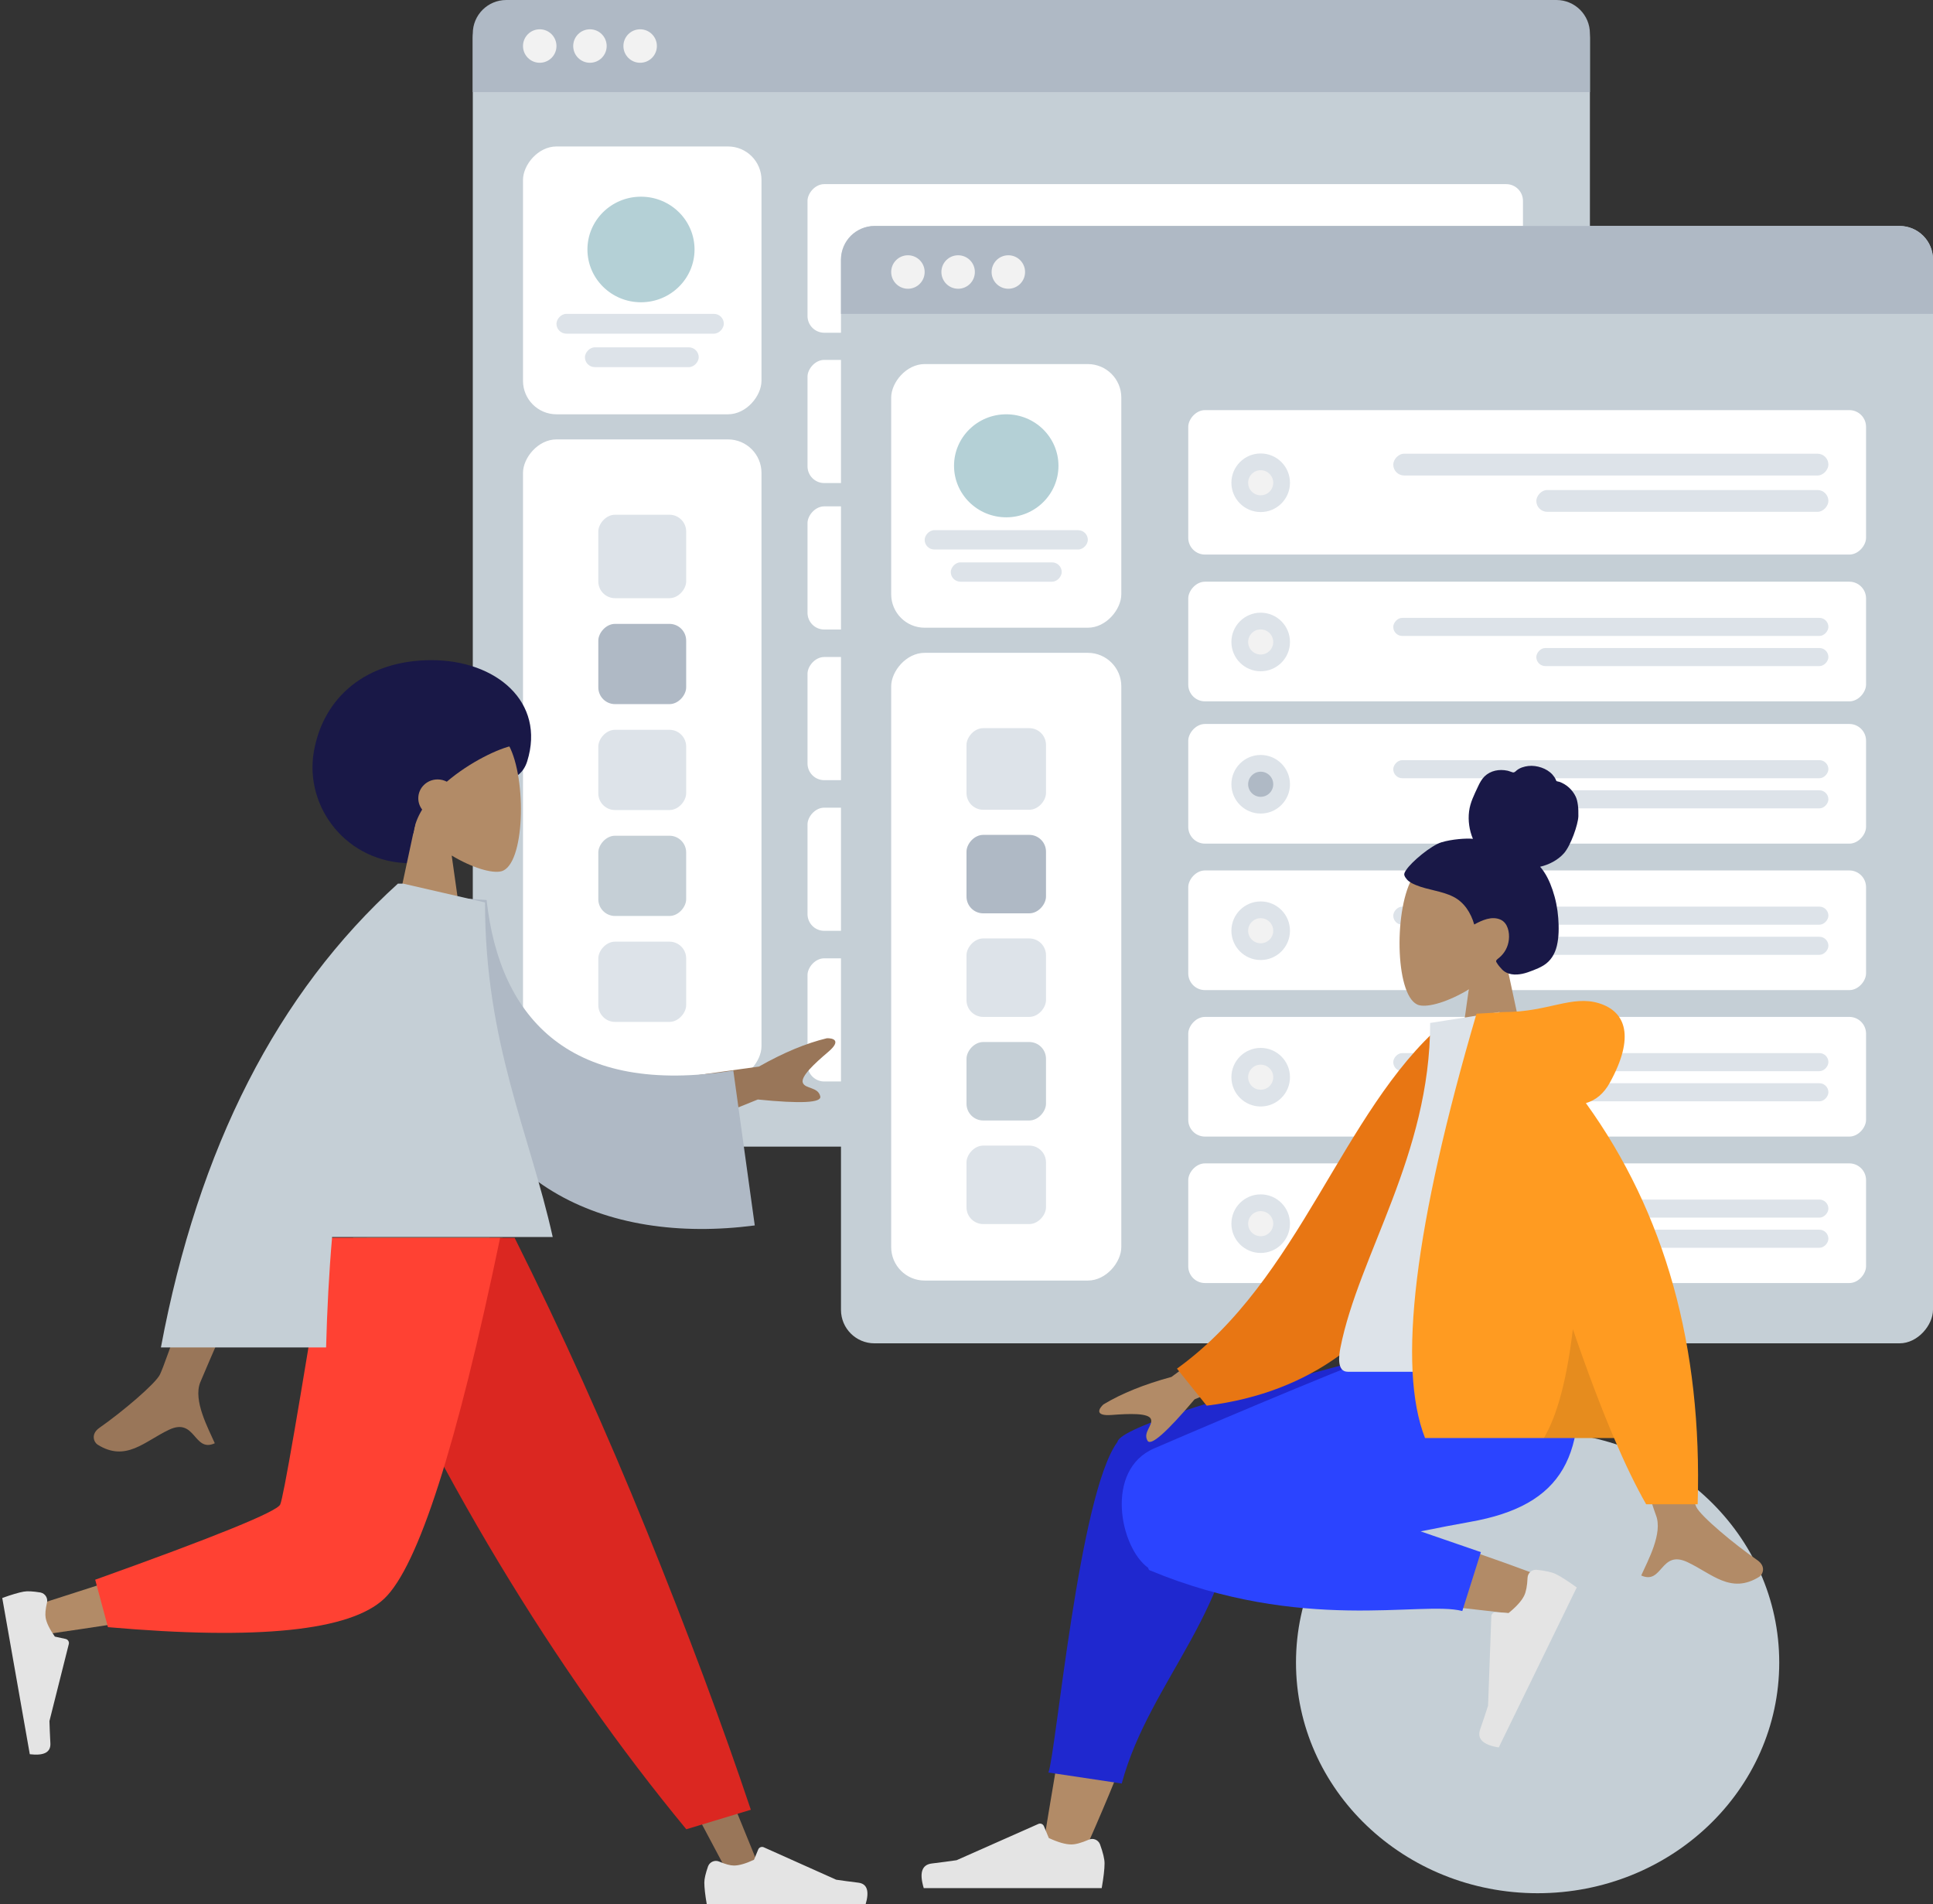 <?xml version="1.0" encoding="UTF-8"?>
<svg width="462px" height="455px" viewBox="0 0 462 455" version="1.1" xmlns="http://www.w3.org/2000/svg" xmlns:xlink="http://www.w3.org/1999/xlink">
    <rect x="0" y="0" width="462" height="455" fill="#333333" stroke="none"/>
    <!-- Generator: Sketch 53.2 (72643) - https://sketchapp.com -->
    <title>Society</title>
    <desc>Created with Sketch.</desc>
    <g id="Home-Page" stroke="none" stroke-width="1" fill="none" fill-rule="evenodd">
        <g id="UI--Desktop" transform="translate(-488, -144)">
            <g id="Society" transform="translate(489, 144)">
                <g id="Web" transform="translate(245.5, 137) scale(-1, 1) translate(-245.5, -137) translate(112, 0)">
                    <rect id="Container" fill="#C5CFD6" x="0" y="1" width="267" height="273" rx="8"></rect>
                    <rect id="Background" fill="#FFFFFF" x="198" y="35" width="57" height="64" rx="8"></rect>
                    <g id="Profile-Info" transform="translate(207, 47)">
                        <ellipse id="Avatar" fill="#B4D0D6" cx="19.8" cy="12.615" rx="12.8" ry="12.615"></ellipse>
                        <rect id="Name" fill="#DDE3E9" x="0" y="28" width="40" height="4.731" rx="2.365"></rect>
                        <rect id="Name" fill="#DDE3E9" x="6" y="36" width="27.2" height="4.731" rx="2.365"></rect>
                    </g>
                    <path d="M8,0 L259,0 C263.418,-8.11624501e-16 267,3.582 267,8 L267,22 L0,22 L0,8 C-5.41083001e-16,3.582 3.582,8.11624501e-16 8,0 Z" id="Header" fill="#AFB9C5"></path>
                    <g id="Buttons" transform="translate(223, 7)" fill="#F2F2F2">
                        <circle id="buttons" cx="4" cy="4" r="4"></circle>
                        <circle id="buttons" cx="16" cy="4" r="4"></circle>
                        <circle id="buttons" cx="28" cy="4" r="4"></circle>
                    </g>
                    <g id="Components" transform="translate(198, 105)">
                        <rect id="Background" fill="#FFFFFF" x="0" y="0" width="57" height="153" rx="8"></rect>
                        <g id="Rows" transform="translate(18, 18)">
                            <rect id="Data" fill="#DDE3E9" x="0" y="0" width="21" height="19.943" rx="4"></rect>
                            <rect id="Data" fill="#AFB9C5" x="0" y="26.08" width="21" height="19.176" rx="4"></rect>
                            <rect id="Data" fill="#DDE3E9" x="0" y="51.392" width="21" height="19.176" rx="4"></rect>
                            <rect id="Data" fill="#DDE3E9" x="0" y="102.017" width="21" height="19.176" rx="4"></rect>
                            <rect id="Data" fill="#C5CFD6" x="0" y="76.705" width="21" height="19.176" rx="4"></rect>
                        </g>
                    </g>
                    <g id="Rows" transform="translate(16, 44)">
                        <g id="Row">
                            <rect id="Container" fill="#FFFFFF" x="0" y="0" width="171" height="35.51" rx="4"></rect>
                            <g id="Text-Stuff" transform="translate(9, 10.716)" fill="#DDE3E9">
                                <rect id="Label" x="0" y="0" width="113" height="5.358" rx="2.679"></rect>
                                <rect id="Label" x="0" y="8.93" width="75.849" height="5.358" rx="2.679"></rect>
                            </g>
                            <g id="Check" transform="translate(145.725, 10.86)">
                                <circle id="Background" fill="#DDE3E9" cx="7" cy="7" r="7"></circle>
                                <circle id="Indicator" fill="#F2F2F2" cx="7" cy="7" r="3"></circle>
                            </g>
                        </g>
                        <g id="Row" transform="translate(0, 42)">
                            <rect id="Container" fill="#FFFFFF" x="0" y="0" width="171" height="29.43" rx="4"></rect>
                            <g id="Text-Stuff" transform="translate(9, 8.892)" fill="#DDE3E9">
                                <rect id="Label" x="0" y="0" width="113" height="4.446" rx="2.223"></rect>
                                <rect id="Label" x="0" y="7.41" width="75.849" height="4.446" rx="2.223"></rect>
                            </g>
                            <g id="Check" transform="translate(145.725, 7.82)">
                                <circle id="Background" fill="#DDE3E9" cx="7" cy="7" r="7"></circle>
                                <circle id="Indicator" fill="#F2F2F2" cx="7" cy="7" r="3"></circle>
                            </g>
                        </g>
                        <g id="Row" transform="translate(0, 77)">
                            <rect id="Container" fill="#FFFFFF" x="0" y="0" width="171" height="29.43" rx="4"></rect>
                            <g id="Text-Stuff" transform="translate(9, 8.892)" fill="#DDE3E9">
                                <rect id="Label" x="0" y="0" width="113" height="4.446" rx="2.223"></rect>
                                <rect id="Label" x="0" y="7.41" width="75.849" height="4.446" rx="2.223"></rect>
                            </g>
                            <g id="Check" transform="translate(145.725, 7.82)">
                                <circle id="Background" fill="#DDE3E9" cx="7" cy="7" r="7"></circle>
                                <circle id="Indicator" fill="#AFB9C5" cx="7" cy="7" r="3"></circle>
                            </g>
                        </g>
                        <g id="Row" transform="translate(0, 185)">
                            <rect id="Container" fill="#FFFFFF" x="0" y="0" width="171" height="29.43" rx="4"></rect>
                            <g id="Text-Stuff" transform="translate(9, 8.892)" fill="#DDE3E9">
                                <rect id="Label" x="0" y="0" width="113" height="4.446" rx="2.223"></rect>
                                <rect id="Label" x="0" y="7.41" width="75.849" height="4.446" rx="2.223"></rect>
                            </g>
                            <g id="Check" transform="translate(145.725, 7.82)">
                                <circle id="Background" fill="#DDE3E9" cx="7" cy="7" r="7"></circle>
                                <circle id="Indicator" fill="#F2F2F2" cx="7" cy="7" r="3"></circle>
                            </g>
                        </g>
                        <g id="Row" transform="translate(0, 149)">
                            <rect id="Container" fill="#FFFFFF" x="0" y="0" width="171" height="29.43" rx="4"></rect>
                            <g id="Text-Stuff" transform="translate(9, 8.892)" fill="#DDE3E9">
                                <rect id="Label" x="0" y="0" width="113" height="4.446" rx="2.223"></rect>
                                <rect id="Label" x="0" y="7.41" width="75.849" height="4.446" rx="2.223"></rect>
                            </g>
                            <g id="Check" transform="translate(145.725, 7.82)">
                                <circle id="Background" fill="#DDE3E9" cx="7" cy="7" r="7"></circle>
                                <circle id="Indicator" fill="#F2F2F2" cx="7" cy="7" r="3"></circle>
                            </g>
                        </g>
                        <g id="Row" transform="translate(0, 113)">
                            <rect id="Container" fill="#FFFFFF" x="0" y="0" width="171" height="29.43" rx="4"></rect>
                            <g id="Text-Stuff" transform="translate(9, 8.892)" fill="#DDE3E9">
                                <rect id="Label" x="0" y="0" width="113" height="4.446" rx="2.223"></rect>
                                <rect id="Label" x="0" y="7.41" width="75.849" height="4.446" rx="2.223"></rect>
                            </g>
                            <g id="Check" transform="translate(145.725, 7.82)">
                                <circle id="Background" fill="#DDE3E9" cx="7" cy="7" r="7"></circle>
                                <circle id="Indicator" fill="#F2F2F2" cx="7" cy="7" r="3"></circle>
                            </g>
                        </g>
                    </g>
                </g>
                <g id="Web" transform="translate(330.5, 187.5) scale(-1, 1) translate(-330.5, -187.5) translate(200, 54)">
                    <rect id="Container" fill="#C5CFD6" x="0" y="0" width="261" height="267" rx="8"></rect>
                    <rect id="Background" fill="#FFFFFF" x="194" y="33" width="55" height="63" rx="8"></rect>
                    <g id="Profile-Info" transform="translate(202, 45)">
                        <ellipse id="Avatar" fill="#B4D0D6" cx="19.5" cy="12.308" rx="12.48" ry="12.308"></ellipse>
                        <rect id="Name" fill="#DDE3E9" x="0" y="27.692" width="39" height="4.615" rx="2.308"></rect>
                        <rect id="Name" fill="#DDE3E9" x="6.24" y="35.385" width="26.52" height="4.615" rx="2.308"></rect>
                    </g>
                    <path d="M8,0 L253,0 C257.418,-8.11624501e-16 261,3.582 261,8 L261,21 L0,21 L0,8 C-5.41083001e-16,3.582 3.582,8.11624501e-16 8,0 Z" id="Header" fill="#AFB9C5"></path>
                    <g id="Buttons" transform="translate(217, 7)" fill="#F2F2F2">
                        <circle id="buttons" cx="4" cy="4" r="4"></circle>
                        <circle id="buttons" cx="16" cy="4" r="4"></circle>
                        <circle id="buttons" cx="28" cy="4" r="4"></circle>
                    </g>
                    <g id="Components" transform="translate(194, 102)">
                        <rect id="Background" fill="#FFFFFF" x="0" y="0" width="55" height="150" rx="8"></rect>
                        <g id="Rows" transform="translate(18, 18)">
                            <rect id="Data" fill="#DDE3E9" x="0" y="0" width="19" height="19.5" rx="4"></rect>
                            <rect id="Data" fill="#AFB9C5" x="0" y="25.5" width="19" height="18.75" rx="4"></rect>
                            <rect id="Data" fill="#DDE3E9" x="0" y="50.25" width="19" height="18.75" rx="4"></rect>
                            <rect id="Data" fill="#DDE3E9" x="0" y="99.75" width="19" height="18.75" rx="4"></rect>
                            <rect id="Data" fill="#C5CFD6" x="0" y="75" width="19" height="18.75" rx="4"></rect>
                        </g>
                    </g>
                    <g id="Rows" transform="translate(16, 44)">
                        <g id="Row">
                            <rect id="Container" fill="#FFFFFF" x="0" y="0" width="162" height="34.519" rx="4"></rect>
                            <g id="Text-Stuff" transform="translate(9, 10.417)" fill="#DDE3E9">
                                <rect id="Label" x="0" y="0" width="104" height="5.208" rx="2.604"></rect>
                                <rect id="Label" x="0" y="8.681" width="69.808" height="5.208" rx="2.604"></rect>
                            </g>
                            <g id="Check" transform="translate(137.687, 10.361)">
                                <circle id="Background" fill="#DDE3E9" cx="7" cy="7" r="7"></circle>
                                <circle id="Indicator" fill="#F2F2F2" cx="7" cy="7" r="3"></circle>
                            </g>
                        </g>
                        <g id="Row" transform="translate(0, 41)">
                            <rect id="Container" fill="#FFFFFF" x="0" y="0" width="162" height="28.595" rx="4"></rect>
                            <g id="Text-Stuff" transform="translate(9, 8.644)" fill="#DDE3E9">
                                <rect id="Label" x="0" y="0" width="104" height="4.322" rx="2.161"></rect>
                                <rect id="Label" x="0" y="7.203" width="69.808" height="4.322" rx="2.161"></rect>
                            </g>
                            <g id="Check" transform="translate(137.687, 7.406)">
                                <circle id="Background" fill="#DDE3E9" cx="7" cy="7" r="7"></circle>
                                <circle id="Indicator" fill="#F2F2F2" cx="7" cy="7" r="3"></circle>
                            </g>
                        </g>
                        <g id="Row" transform="translate(0, 75)">
                            <rect id="Container" fill="#FFFFFF" x="0" y="0" width="162" height="28.595" rx="4"></rect>
                            <g id="Text-Stuff" transform="translate(9, 8.644)" fill="#DDE3E9">
                                <rect id="Label" x="0" y="0" width="104" height="4.322" rx="2.161"></rect>
                                <rect id="Label" x="0" y="7.203" width="69.808" height="4.322" rx="2.161"></rect>
                            </g>
                            <g id="Check" transform="translate(137.687, 7.406)">
                                <circle id="Background" fill="#DDE3E9" cx="7" cy="7" r="7"></circle>
                                <circle id="Indicator" fill="#AFB9C5" cx="7" cy="7" r="3"></circle>
                            </g>
                        </g>
                        <g id="Row" transform="translate(0, 180)">
                            <rect id="Container" fill="#FFFFFF" x="0" y="0" width="162" height="28.595" rx="4"></rect>
                            <g id="Text-Stuff" transform="translate(9, 8.644)" fill="#DDE3E9">
                                <rect id="Label" x="0" y="0" width="104" height="4.322" rx="2.161"></rect>
                                <rect id="Label" x="0" y="7.203" width="69.808" height="4.322" rx="2.161"></rect>
                            </g>
                            <g id="Check" transform="translate(137.687, 7.406)">
                                <circle id="Background" fill="#DDE3E9" cx="7" cy="7" r="7"></circle>
                                <circle id="Indicator" fill="#F2F2F2" cx="7" cy="7" r="3"></circle>
                            </g>
                        </g>
                        <g id="Row" transform="translate(0, 145)">
                            <rect id="Container" fill="#FFFFFF" x="0" y="0" width="162" height="28.595" rx="4"></rect>
                            <g id="Text-Stuff" transform="translate(9, 8.644)" fill="#DDE3E9">
                                <rect id="Label" x="0" y="0" width="104" height="4.322" rx="2.161"></rect>
                                <rect id="Label" x="0" y="7.203" width="69.808" height="4.322" rx="2.161"></rect>
                            </g>
                            <g id="Check" transform="translate(137.687, 7.406)">
                                <circle id="Background" fill="#DDE3E9" cx="7" cy="7" r="7"></circle>
                                <circle id="Indicator" fill="#F2F2F2" cx="7" cy="7" r="3"></circle>
                            </g>
                        </g>
                        <g id="Row" transform="translate(0, 110)">
                            <rect id="Container" fill="#FFFFFF" x="0" y="0" width="162" height="28.595" rx="4"></rect>
                            <g id="Text-Stuff" transform="translate(9, 8.644)" fill="#DDE3E9">
                                <rect id="Label" x="0" y="0" width="104" height="4.322" rx="2.161"></rect>
                                <rect id="Label" x="0" y="7.203" width="69.808" height="4.322" rx="2.161"></rect>
                            </g>
                            <g id="Check" transform="translate(137.687, 7.406)">
                                <circle id="Background" fill="#DDE3E9" cx="7" cy="7" r="7"></circle>
                                <circle id="Indicator" fill="#F2F2F2" cx="7" cy="7" r="3"></circle>
                            </g>
                        </g>
                    </g>
                </g>
                <g id="Group" transform="translate(348.5, 341) scale(-1, 1) translate(-348.5, -341) translate(236, 180)">
                    <g id="Head/Front/Chongo" transform="translate(55.5, 0)">
                        <g id="Head" stroke-width="1" transform="translate(40.5, 23.25)" fill="#B28B67">
                            <path d="M6.197,25.868 C2.741,21.811 0.402,16.84 0.793,11.269 C1.919,-4.781 24.261,-1.25 28.608,6.85 C32.954,14.951 32.437,35.5 26.82,36.948 C24.58,37.525 19.808,36.111 14.952,33.183 L18,54.75 L0,54.75 L6.197,25.868 Z"></path>
                        </g>
                        <path d="M61.998,21.277 C59.538,20.527 55.968,20.273 54.466,20.445 C55.32,18.398 55.659,16.117 55.383,13.897 C55.114,11.739 54.15,9.902 53.258,7.977 C52.847,7.089 52.381,6.207 51.687,5.528 C50.979,4.836 50.084,4.38 49.145,4.162 C48.184,3.939 47.179,3.958 46.216,4.16 C45.79,4.249 45.408,4.444 44.991,4.552 C44.563,4.663 44.356,4.396 44.045,4.127 C43.297,3.478 42.201,3.159 41.254,3.044 C40.193,2.916 39.091,3.076 38.079,3.425 C37.093,3.765 36.146,4.316 35.434,5.12 C35.116,5.478 34.828,5.885 34.641,6.335 C34.564,6.519 34.552,6.629 34.367,6.696 C34.197,6.759 33.998,6.761 33.822,6.82 C32.123,7.396 30.67,8.709 29.879,10.395 C29.417,11.378 29.199,13.11 29.259,15.051 C29.318,16.992 31.071,22.056 32.71,23.903 C34.173,25.552 36.324,26.64 38.399,27.116 C37.022,28.691 36.105,30.659 35.427,32.66 C34.69,34.834 34.234,37.092 34.066,39.394 C33.906,41.58 33.891,43.893 34.404,46.033 C34.883,48.034 35.909,49.675 37.621,50.717 C38.405,51.194 39.248,51.552 40.097,51.88 C40.933,52.203 41.772,52.516 42.648,52.698 C44.306,53.04 46.217,52.981 47.494,51.662 C47.954,51.186 48.46,50.588 48.796,50.007 C48.917,49.798 48.99,49.661 48.843,49.457 C48.667,49.212 48.383,49.025 48.157,48.833 C46.87,47.742 46.073,46.285 45.872,44.554 C45.668,42.797 46.14,40.529 47.848,39.763 C49.956,38.816 52.278,39.903 54.152,40.915 C54.949,38.104 56.584,35.574 59.148,34.284 C61.984,32.858 65.239,32.691 68.153,31.467 C68.913,31.148 69.687,30.786 70.246,30.136 C70.479,29.865 70.754,29.512 70.847,29.153 C70.969,28.681 70.665,28.286 70.43,27.918 C69.184,25.968 64.457,22.027 61.998,21.277 Z" id="hair" fill="#191847"></path>
                    </g>
                    <g id="Bottom/Sitting/Sweat-Pants" transform="translate(0, 141.77)">
                        <g id="Objects/Seat/Ball" transform="translate(7.5, 31.632)" fill="#C5CFD6">
                            <ellipse id="Ballsy-Ball" cx="87" cy="43.875" rx="57.75" ry="55.125"></ellipse>
                        </g>
                        <path d="M203.632,122.505 C194.022,101.148 187.073,82.55 184.283,72.738 C179.507,55.938 175.873,41.154 174.955,35.633 C172.765,22.468 191.801,21.701 194.318,28.244 C198.126,38.147 204.775,70.684 212.763,119.83 L203.632,122.505 Z M92.166,55.479 C100.983,51.979 131.859,41.027 146.75,37.929 C151.03,37.039 155.177,36.212 159.077,35.464 C170.667,33.242 176.672,54.239 165.509,55.852 C137.709,59.87 98.297,64.019 94.924,64.485 C90.197,65.137 86.625,57.678 92.166,55.479 Z" id="Skin" fill="#B28B67"></path>
                        <path d="M166.19,29.686 L118.5,5.307 L118.5,0 L124.172,0 C170.31,11.806 193.887,19.372 194.901,22.698 C194.912,22.734 194.922,22.77 194.932,22.805 C194.955,22.836 194.978,22.867 195,22.898 C204.144,35.526 209.62,97.175 211.417,101.791 L193.896,104.416 C187.193,79.459 165.75,62.072 166.32,32.181 C166.166,31.304 166.127,30.472 166.19,29.686 Z" id="Leg-Back" fill="#1F28CF"></path>
                        <path d="M122.462,44.164 C118.099,43.287 114.08,42.504 110.642,41.899 C88.432,37.987 81.955,26.048 85.785,2.36801799e-14 L126.706,-4.97379915e-14 C133.391,1.928 168.131,16.558 186.155,24.339 C198.084,29.489 194.324,48.054 187.568,52.885 C187.532,53.181 187.41,53.383 187.193,53.473 C150.853,68.598 122.104,60.662 112.5,63.197 L108.058,49.126 L122.462,44.164 Z" id="Leg-Front" fill="#2B44FF"></path>
                        <g id="Accessories/Shoe/Flat-Sneaker" transform="translate(107.969, 70.292) rotate(64) translate(-107.969, -70.292) translate(85.094, 55.229)" fill="#E4E4E4">
                            <path d="M1.829,19.568 C1.112,21.551 0.754,23.054 0.754,24.079 C0.754,25.432 0.981,27.405 1.434,30 C3.011,30 17.189,30 43.966,30 C45.072,26.366 44.433,24.404 42.052,24.114 C39.671,23.824 37.693,23.563 36.118,23.329 L16.577,14.665 C16.072,14.441 15.481,14.669 15.258,15.174 C15.254,15.182 15.251,15.189 15.248,15.197 L14.074,18.029 C11.869,19.052 10.078,19.563 8.7,19.563 C7.666,19.563 6.269,19.18 4.508,18.414 L4.508,18.414 C3.495,17.973 2.317,18.436 1.876,19.449 C1.859,19.488 1.843,19.528 1.829,19.568 Z" id="shoe"></path>
                        </g>
                        <g id="Accessories/Shoe/Flat-Sneaker" transform="translate(197.25, 99.414)" fill="#E4E4E4">
                            <path d="M1.829,19.568 C1.112,21.551 0.754,23.054 0.754,24.079 C0.754,25.432 0.981,27.405 1.434,30 C3.011,30 17.189,30 43.966,30 C45.072,26.366 44.433,24.404 42.052,24.114 C39.671,23.824 37.693,23.563 36.118,23.329 L16.577,14.665 C16.072,14.441 15.481,14.669 15.258,15.174 C15.254,15.182 15.251,15.189 15.248,15.197 L14.074,18.029 C11.869,19.052 10.078,19.563 8.7,19.563 C7.666,19.563 6.269,19.18 4.508,18.414 L4.508,18.414 C3.495,17.973 2.317,18.436 1.876,19.449 C1.859,19.488 1.843,19.528 1.829,19.568 Z" id="shoe"></path>
                        </g>
                    </g>
                    <g id="Body/Hoodie" transform="translate(15, 61.836)">
                        <path d="M143.086,69.528 L167.01,87.19 C173.498,88.95 178.919,91.14 183.273,93.76 C184.301,94.702 185.544,96.61 181.279,96.28 C177.014,95.951 172.513,95.797 171.925,97.259 C171.337,98.722 173.917,100.47 172.728,102.444 C171.935,103.759 168.188,100.461 161.488,92.548 L137.797,82.672 L143.086,69.528 Z M51.231,70.138 L66.904,70.2 C57.227,101.607 52.002,118.272 51.231,120.194 C49.495,124.517 53.168,131.103 54.738,134.642 C49.623,136.943 50.168,128.421 43.716,131.439 C37.826,134.193 33.346,139.185 26.542,134.964 C25.705,134.445 24.788,132.491 27.003,130.964 C32.522,127.16 40.474,120.502 41.548,118.31 C43.014,115.322 46.241,99.265 51.231,70.138 Z" id="Skin" fill="#B28B67"></path>
                        <path d="M92.028,7.207 L98.391,5.528 C124.184,24.249 137.528,63.382 168.765,81.998 L162.463,91.43 C110.935,89.544 94.033,41.866 92.028,7.207 Z" id="Coat-Back" fill="#E87613" transform="translate(130.396, 48.479) rotate(5) translate(-130.396, -48.479) "></path>
                        <path d="M67.5,85.957 C93.504,85.957 112.632,85.957 124.884,85.957 C127.506,85.957 127.012,82.151 126.633,80.23 C122.258,58.062 105.181,34.165 105.181,2.609 L88.629,0 C74.938,22.137 70.204,49.391 67.5,85.957 Z" id="Shirt" fill="#DDE3E9"></path>
                        <path d="M67.961,21.759 C65.557,21.064 63.653,19.444 62.25,16.898 C56.2,5.924 58.385,-0.119 64.85,-2.105 C71.316,-4.091 77.081,-1.55431223e-14 87.383,-5.32907052e-15 C87.943,-4.88498131e-15 88.456,0.035 88.922,0.106 L94.104,0.403 C108.97,51.058 113.071,84.854 106.404,101.791 L61.239,101.791 C58.563,108.065 56.002,113.343 53.557,117.626 L41.25,117.626 C40.092,79.976 48.995,48.02 67.961,21.759 Z" id="Coat-Front" fill="#FF9B21"></path>
                        <path d="M71.074,75.776 C72.494,87.725 74.803,96.396 78,101.791 L61.239,101.791 C64.36,94.474 67.639,85.802 71.074,75.776 Z" id="Shade" fill-opacity="0.1" fill="#000000"></path>
                    </g>
                </g>
                <g id="Group-2" transform="translate(0, 148)">
                    <g id="Head/Front/Afro" transform="translate(51.505, 0)">
                        <path d="M45.75,58.28 C54.322,58.28 57.439,48.018 62.309,42.387 C65.793,38.357 71.74,39.559 73.5,33.918 C77.926,19.733 66.08,9.75 50.625,9.75 C35.17,9.75 24.75,18.506 22.5,31.668 C20.25,44.83 30.295,58.28 45.75,58.28 Z" id="Hair-Back" fill="#191847"></path>
                        <g id="Head" stroke-width="1" transform="translate(40.5, 23.25)" fill="#B28B67">
                            <path d="M6.197,25.868 C2.741,21.811 0.402,16.84 0.793,11.269 C1.919,-4.781 24.261,-1.25 28.608,6.85 C32.954,14.951 32.437,35.5 26.82,36.948 C24.58,37.525 19.808,36.111 14.952,33.183 L18,54.75 L0,54.75 L6.197,25.868 Z"></path>
                        </g>
                        <path d="M54.285,38.793 C53.631,38.447 52.881,38.25 52.085,38.25 C49.535,38.25 47.468,40.265 47.468,42.75 C47.468,43.764 47.812,44.7 48.393,45.453 C47.299,47.256 46.552,49.151 46.307,51.099 C42.515,51.099 28.675,36.75 42.463,23.25 C56.25,9.75 76.175,29.022 70.187,30.146 C66.745,30.792 59.812,34.078 54.285,38.793 Z" id="Hair" fill="#191847"></path>
                    </g>
                    <path d="M150.964,110.952 L180.39,106.866 C186.276,103.533 191.692,101.276 196.636,100.096 C198.027,100.055 200.24,100.57 196.943,103.368 C193.646,106.166 190.3,109.262 190.888,110.755 C191.475,112.248 194.542,111.693 195.05,113.99 C195.388,115.521 190.412,115.77 180.12,114.736 L156.243,124.373 L150.964,110.952 Z M58.525,117.885 L74.845,117.948 C56.95,158.944 47.619,180.408 46.853,182.342 C45.128,186.693 48.778,193.319 50.338,196.88 C45.255,199.195 45.797,190.62 39.385,193.657 C33.532,196.429 29.08,201.451 22.319,197.204 C21.487,196.682 20.576,194.716 22.777,193.179 C28.261,189.352 36.163,182.652 37.231,180.447 C38.687,177.44 45.785,156.586 58.525,117.885 Z" id="Skin" fill="#997659"></path>
                    <path d="M99.094,69.706 L111.963,69.443 C117.618,97.799 136.363,114.383 174.254,104.898 L182.585,141.323 C147.077,149.128 114.316,137.441 104.44,98.903 C101.884,88.927 99.642,78.508 99.094,69.706 Z" id="Clothes-Back" fill="#AFB9C5" transform="translate(140.839, 106.527) rotate(5) translate(-140.839, -106.527) "></path>
                    <g id="Bottom/Standing/Jogging" transform="translate(0, 147.79)">
                        <polygon id="Leg" fill="#997659" points="86.667 0 136.204 82.645 173.343 152.514 181.343 152.514 119.116 3.38648645e-13"></polygon>
                        <g id="Accessories/Shoe/Flat-Sneaker" transform="translate(166.667, 132.389)" fill="#E4E4E4">
                            <path d="M1.549,17.84 C0.964,19.512 0.672,20.789 0.672,21.671 C0.672,22.889 0.874,24.665 1.278,27 C2.684,27 15.32,27 39.187,27 C40.172,23.729 39.604,21.964 37.481,21.703 C35.359,21.442 33.596,21.206 32.192,20.996 L14.882,13.247 C14.378,13.021 13.786,13.247 13.561,13.751 C13.556,13.76 13.552,13.77 13.548,13.78 L12.544,16.226 C10.579,17.147 8.983,17.607 7.754,17.607 C6.873,17.607 5.697,17.292 4.224,16.662 L4.224,16.662 C3.208,16.227 2.033,16.698 1.598,17.713 C1.58,17.755 1.564,17.797 1.549,17.84 Z" id="shoe"></path>
                        </g>
                        <path d="M163.029,141.326 L178.455,136.669 C171.697,116.506 163.413,94.317 153.604,70.103 C143.795,45.888 133.26,22.521 122,2.84217094e-14 L78.429,2.84217094e-14 C90.948,28.488 104.22,54.372 118.244,77.654 C132.268,100.936 147.197,122.16 163.029,141.326 Z" id="Pant" fill="#DB2721"></path>
                        <path d="M83.411,2.84217094e-14 C78.736,29.042 69.718,66.146 68.867,67.291 C68.3,68.055 47.875,74.884 7.593,87.781 L9.321,94.82 C57.357,87.904 82.668,82.538 85.254,78.722 C89.132,72.999 108.499,27.784 116,2.84217094e-14 L83.411,2.84217094e-14 Z" id="Leg" fill="#B28B67"></path>
                        <path d="M21.753,81.696 L24.797,93.033 C60.725,96.177 82.739,93.905 90.839,86.217 C98.938,78.528 108.17,49.789 118.533,-1.13686838e-13 L76.985,-1.13686838e-13 C70.42,40.77 66.749,62.011 65.973,63.723 C65.198,65.434 50.458,71.425 21.753,81.696 Z" id="Pant" fill="#FF4133"></path>
                        <g id="Accessories/Shoe/Flat-Sneaker" transform="translate(16.333, 102.452) rotate(80) translate(-16.333, -102.452) translate(-4, 89.146)" fill="#E4E4E4">
                            <path d="M1.549,17.84 C0.964,19.512 0.672,20.789 0.672,21.671 C0.672,22.889 0.874,24.665 1.278,27 C2.684,27 15.32,27 39.187,27 C40.172,23.729 39.604,21.964 37.481,21.703 C35.359,21.442 33.596,21.206 32.192,20.996 L14.882,13.247 C14.378,13.021 13.786,13.247 13.561,13.751 C13.556,13.76 13.552,13.77 13.548,13.78 L12.544,16.226 C10.579,17.147 8.983,17.607 7.754,17.607 C6.873,17.607 5.697,17.292 4.224,16.662 L4.224,16.662 C3.208,16.227 2.033,16.698 1.598,17.713 C1.58,17.755 1.564,17.797 1.549,17.84 Z" id="shoe"></path>
                        </g>
                    </g>
                    <path d="M95.397,63.159 L114.92,67.645 C114.92,101.334 125.617,122.828 131.104,147.598 L78.376,147.598 C77.633,156.157 77.177,164.954 76.939,173.989 L37.458,173.989 C46.405,126.232 65.288,89.284 94.108,63.147 L95.387,63.147 L95.397,63.159 Z" id="Clothes" fill="#C5CFD6"></path>
                </g>
            </g>
        </g>
    </g>
</svg>